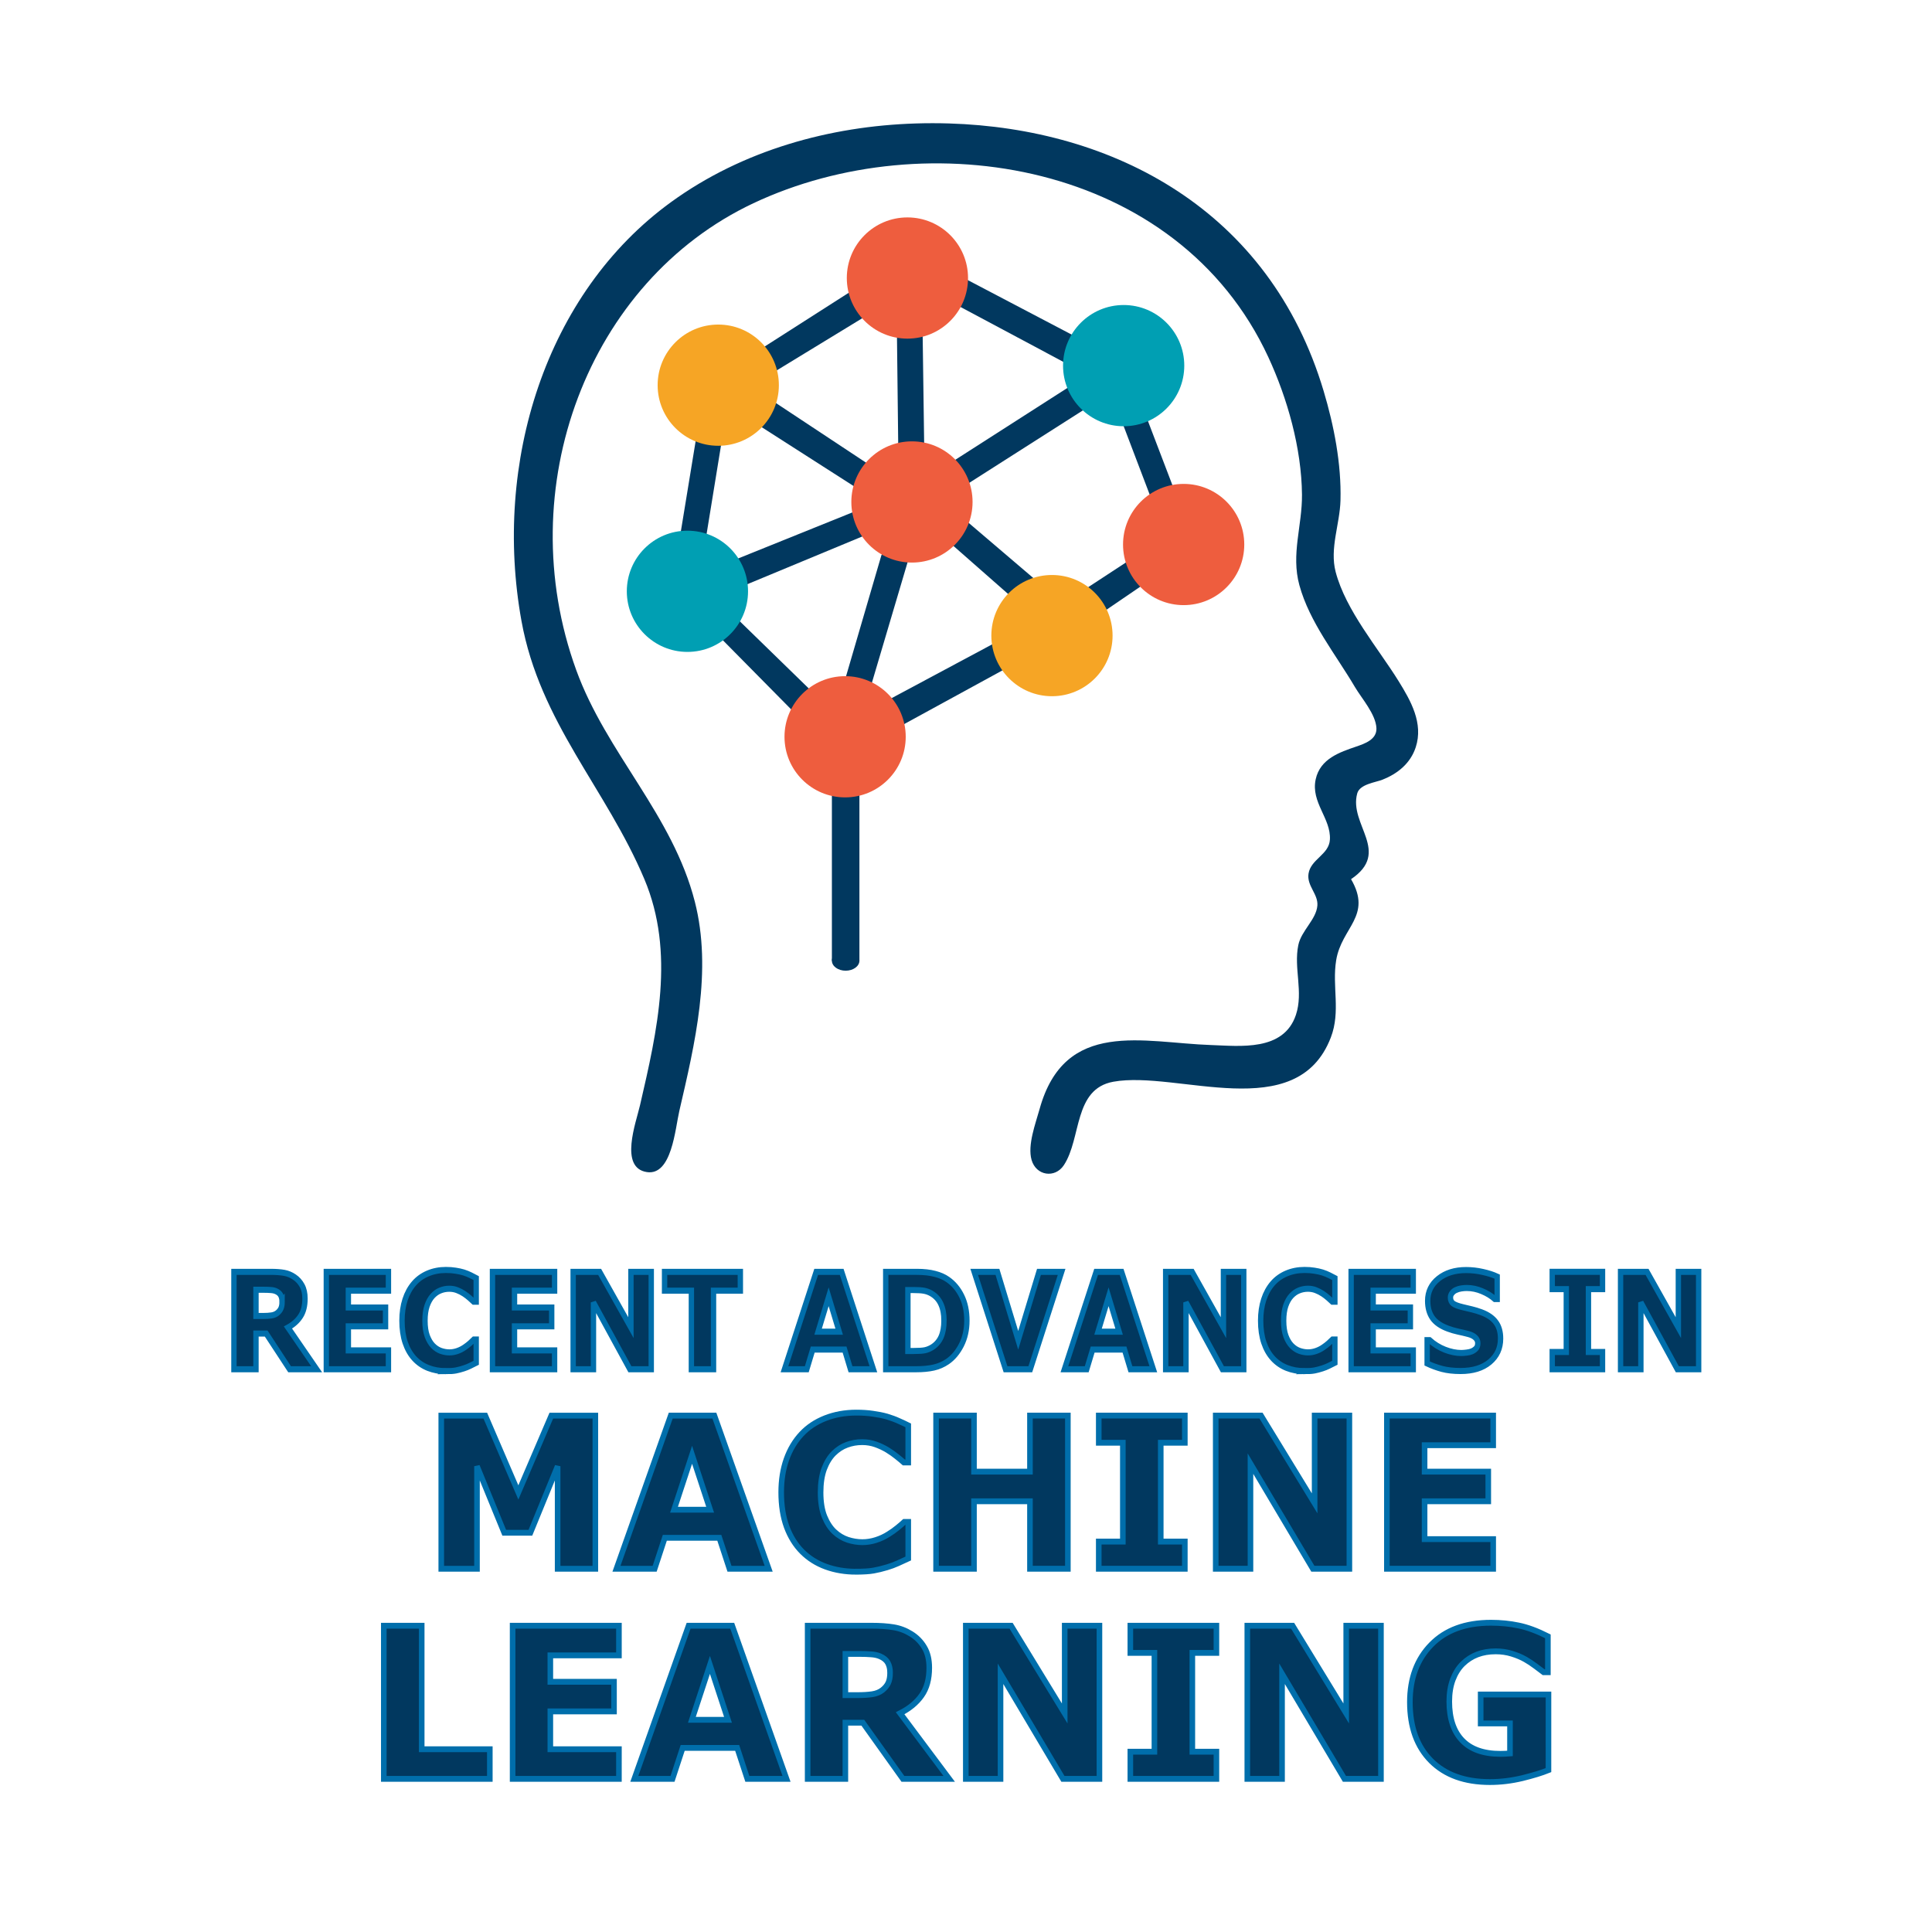 <?xml version="1.0" encoding="UTF-8" standalone="no"?>
<!-- Created with Inkscape (http://www.inkscape.org/) -->

<svg
   width="1024"
   height="1024"
   viewBox="0 0 270.933 270.933"
   version="1.1"
   id="svg1"
   xml:space="preserve"
   sodipodi:docname="raml.svg"
   inkscape:version="1.3.2 (091e20e, 2023-11-25, custom)"
   xmlns:inkscape="http://www.inkscape.org/namespaces/inkscape"
   xmlns:sodipodi="http://sodipodi.sourceforge.net/DTD/sodipodi-0.dtd"
   xmlns="http://www.w3.org/2000/svg"
   xmlns:svg="http://www.w3.org/2000/svg"><sodipodi:namedview
     id="namedview1"
     pagecolor="#ffffff"
     bordercolor="#000000"
     borderopacity="0.25"
     inkscape:showpageshadow="2"
     inkscape:pageopacity="0.0"
     inkscape:pagecheckerboard="0"
     inkscape:deskcolor="#d1d1d1"
     inkscape:document-units="mm"
     inkscape:zoom="0.70710678"
     inkscape:cx="158.39192"
     inkscape:cy="955.30126"
     inkscape:window-width="2560"
     inkscape:window-height="1369"
     inkscape:window-x="2552"
     inkscape:window-y="-8"
     inkscape:window-maximized="1"
     inkscape:current-layer="layer2"
     showguides="true"><sodipodi:guide
       position="118.623,157.881"
       orientation="1,0"
       id="guide1"
       inkscape:locked="false" /></sodipodi:namedview><defs
     id="defs1" /><g
     inkscape:groupmode="layer"
     id="layer2"
     inkscape:label="Ebene 2"><g
       id="g58"
       inkscape:label="Edges"
       style="display:inline;fill:#01385f;fill-opacity:1"><path
         style="fill:#01385f;fill-opacity:1;stroke-width:0.265"
         d="m 100.708,89.25 0.179,0.045 10.921,11.056 1.6,-3.816 -10.306,-10.037 z"
         id="path46" /><path
         style="fill:#01385f;fill-opacity:1;stroke-width:0.265"
         d="m 123.623,77.795 -5.079,17.385 3.671,0.75 5.081,-17.154 -3.656,-1.219 0.032,0.316 z"
         id="path47"
         sodipodi:nodetypes="ccccccc" /><path
         style="fill:#01385f;fill-opacity:1;stroke-width:0.265"
         d="m 123.877,98.525 16.268,-8.704 2.03,3.212 -1.46,0.902 -14.851,8.115 z"
         id="path48" /><path
         style="fill:#01385f;fill-opacity:1;stroke-width:0.265"
         d="m 134.412,72.107 10.966,9.355 -3.088,2.641 -9.981,-8.773 z"
         id="path49" /><path
         style="fill:#01385f;fill-opacity:1;stroke-width:0.265"
         d="m 152.203,82.605 6.33,-4.146 2.026,3.418 -0.443,0.253 -6.267,4.273 z"
         id="path50" /><path
         style="fill:#01385f;fill-opacity:1;stroke-width:0.265"
         d="m 160.78,58.52 3.988,10.444 -3.355,0.886 -4.178,-10.982 z"
         id="path51" /><path
         style="fill:#01385f;fill-opacity:1;stroke-width:0.265"
         d="m 150.621,53.804 -17.629,11.299 1.709,3.387 17.819,-11.362 z"
         id="path52" /><path
         style="fill:#01385f;fill-opacity:1;stroke-width:0.265"
         d="m 151.095,47.348 -17.312,-9.083 -0.285,4.146 16.489,8.799 z"
         id="path53" /><path
         style="fill:#01385f;fill-opacity:1;stroke-width:0.265"
         d="m 120.369,40.194 -14.558,9.31 2.083,3.066 14.274,-8.704 z"
         id="path54" /><path
         style="fill:#01385f;fill-opacity:1;stroke-width:0.265"
         d="m 107.767,55.83 14.496,9.59 -2.089,3.038 -14.432,-9.242 z"
         id="path55" /><path
         style="fill:#01385f;fill-opacity:1;stroke-width:0.265"
         d="m 125.776,46.303 0.19,16.553 3.64,-0.127 -0.222,-16.078 z"
         id="path56" /><path
         style="fill:#01385f;fill-opacity:1;stroke-width:0.265"
         d="m 97.639,61.337 -2.469,15.065 3.64,0.19 2.5,-15.35 -3.893,-0.032 z"
         id="path57" /><path
         style="fill:#01385f;fill-opacity:1;stroke-width:0.265"
         d="m 102.45,78.744 17.977,-7.248 1.108,3.481 -17.914,7.438 z"
         id="path58" /><ellipse
         style="display:inline;fill:#01385f;fill-opacity:1;stroke-width:0.338"
         id="path44"
         cx="118.59"
         cy="134.718"
         rx="1.93"
         ry="1.408" /><rect
         style="display:inline;fill:#01385f;fill-opacity:1;stroke-width:0.27"
         id="rect44"
         width="3.86"
         height="24.083"
         x="116.66"
         y="110.65" /></g><path
       id="path29"
       style="display:inline;fill:#01385f;fill-opacity:1;stroke:none"
       d="m 133.072,17.311 c -1.54,-0.047 -3.086,-0.046 -4.633,0.002 -12.019,0.369 -24.265,3.727 -34.311,11.011 C 76.438,41.152 69.129,64.957 73.128,87.077 c 2.575,14.243 11.887,23.516 17.235,36.21 4.341,10.306 1.814,21.231 -0.614,31.717 -0.566,2.445 -2.932,8.756 0.953,9.361 3.5,0.545 3.978,-6.051 4.561,-8.568 2.188,-9.438 4.644,-19.687 2.179,-29.338 C 94.316,114.222 85.046,105.643 80.801,93.949 71.55,68.468 82.418,39.452 105.647,28.502 c 24.268,-11.44 59.512,-5.847 72.212,21.573 2.677,5.78 4.666,12.789 4.724,19.294 0.039,4.358 -1.557,8.335 -0.367,12.687 1.425,5.215 5.118,9.742 7.782,14.273 0.939,1.597 2.946,3.837 3.025,5.798 0.064,1.597 -1.698,2.178 -2.825,2.565 -2.316,0.795 -5.06,1.699 -5.692,4.589 -0.709,3.242 2.155,5.479 1.992,8.455 -0.116,2.121 -2.668,2.73 -2.996,4.767 -0.276,1.716 1.365,2.859 1.239,4.486 -0.153,1.963 -2.257,3.516 -2.675,5.551 -0.666,3.239 0.74,6.562 -0.334,9.779 -1.721,5.155 -7.861,4.365 -11.875,4.233 -9.483,-0.312 -20.543,-3.772 -24.074,8.983 -0.554,2 -1.718,5.049 -1.122,7.125 0.642,2.237 3.291,2.612 4.527,0.738 2.492,-3.779 1.331,-10.688 6.944,-11.703 8.969,-1.622 25.732,6.184 30.494,-6.204 1.411,-3.67 0.151,-7.16 0.752,-10.837 0.757,-4.633 5.097,-6.19 2.085,-11.365 5.678,-3.824 -0.34,-7.631 0.866,-12.024 0.357,-1.302 2.548,-1.533 3.546,-1.928 2.059,-0.815 3.905,-2.239 4.66,-4.55 1.1,-3.366 -0.706,-6.529 -2.392,-9.251 -2.867,-4.629 -7.421,-9.926 -8.838,-15.33 -0.866,-3.303 0.591,-6.716 0.677,-10.044 0.133,-5.141 -0.91,-10.458 -2.364,-15.33 C 178.043,29.455 156.173,18.015 133.072,17.311 Z"
       inkscape:label="Head"
       sodipodi:nodetypes="scsssssccscsscsssssssssssssssscssscssss" /><g
       id="g36"
       inkscape:label="Neurons"
       style="display:inline"><circle
         style="fill:#ee5d3e;fill-opacity:1;stroke-width:0.286"
         id="path35"
         cx="118.514"
         cy="103.322"
         r="8.5"
         inkscape:label="Neuron 1" /><circle
         style="display:inline;fill:#009fb3;fill-opacity:1;stroke-width:0.286"
         id="path35-6"
         cx="96.401"
         cy="82.92"
         r="8.5"
         inkscape:label="Neuron 2" /><circle
         style="display:inline;fill:#f6a525;fill-opacity:1;stroke-width:0.286"
         id="path35-6-1"
         cx="100.724"
         cy="54.015"
         r="8.5"
         inkscape:label="Neuron 3" /><circle
         style="display:inline;fill:#ee5d3e;fill-opacity:1;stroke-width:0.286"
         id="path35-6-1-0"
         cx="127.252"
         cy="38.989"
         r="8.5"
         inkscape:label="Neuron 4" /><circle
         style="display:inline;fill:#009fb3;fill-opacity:1;stroke-width:0.286"
         id="path35-6-1-0-4"
         cx="157.576"
         cy="51.274"
         r="8.5"
         inkscape:label="Neuron 5" /><circle
         style="display:inline;fill:#ee5d3e;fill-opacity:1;stroke-width:0.286"
         id="path35-6-1-0-4-2"
         cx="165.989"
         cy="76.36"
         r="8.5"
         inkscape:label="Neuron 6" /><circle
         style="display:inline;fill:#f6a525;fill-opacity:1;stroke-width:0.286"
         id="path35-6-1-0-4-2-9"
         cx="147.521"
         cy="89.134"
         r="8.5"
         inkscape:label="Neuron 7" /><circle
         style="display:inline;fill:#ee5d3e;fill-opacity:1;stroke-width:0.286"
         id="path35-6-1-0-4-2-9-0"
         cx="127.887"
         cy="70.392"
         r="8.5"
         inkscape:label="Neuron 8" /></g><g
       id="g1"
       inkscape:label="Text"
       style="fill:#01385f;fill-opacity:1;stroke:#006eab;stroke-opacity:1;stroke-width:0.8;stroke-dasharray:none"><path
         style="font-weight:bold;font-size:17.639px;font-family:'New Order';-inkscape-font-specification:'New Order Bold'"
         d="m 42.129,171.4 q 0,-0.482 -0.198,-0.827 -0.198,-0.345 -0.68,-0.543 -0.336,-0.138 -0.784,-0.164 -0.448,-0.035 -1.042,-0.035 h -1.197 v 3.454 h 1.016 q 0.792,0 1.326,-0.077 0.534,-0.077 0.896,-0.353 0.345,-0.267 0.5,-0.586 0.164,-0.327 0.164,-0.87 z m 5.159,8.897 h -4.039 l -3.497,-4.703 h -1.524 v 4.703 h -3.29 v -12.824 h 5.547 q 1.137,0 1.955,0.129 0.818,0.129 1.533,0.56 0.723,0.431 1.145,1.12 0.431,0.68 0.431,1.714 0,1.421 -0.663,2.317 -0.655,0.896 -1.878,1.49 z m 10.723,0 h -9.276 v -12.824 h 9.276 v 2.48 h -5.986 v 2.213 h 5.555 v 2.48 h -5.555 v 3.169 h 5.986 z m 8.57,0.25 q -1.43,0 -2.644,-0.422 -1.206,-0.422 -2.076,-1.257 -0.87,-0.835 -1.352,-2.084 -0.474,-1.249 -0.474,-2.885 0,-1.524 0.456,-2.765 0.456,-1.24 1.326,-2.127 0.835,-0.853 2.067,-1.318 1.24,-0.465 2.704,-0.465 0.81,0 1.456,0.095 0.655,0.086 1.206,0.233 0.577,0.164 1.042,0.37 0.474,0.198 0.827,0.37 v 3.109 h -0.379 q -0.241,-0.207 -0.612,-0.491 -0.362,-0.284 -0.827,-0.56 -0.474,-0.276 -1.025,-0.465 -0.551,-0.189 -1.18,-0.189 -0.698,0 -1.326,0.224 -0.629,0.215 -1.163,0.723 -0.508,0.491 -0.827,1.301 -0.31,0.81 -0.31,1.964 0,1.206 0.336,2.015 0.345,0.81 0.861,1.275 0.525,0.474 1.171,0.68 0.646,0.198 1.275,0.198 0.603,0 1.189,-0.181 0.594,-0.181 1.094,-0.491 0.422,-0.25 0.784,-0.534 0.362,-0.284 0.594,-0.491 h 0.345 v 3.066 q -0.482,0.215 -0.922,0.405 -0.439,0.189 -0.922,0.327 -0.629,0.181 -1.18,0.276 -0.551,0.095 -1.516,0.095 z m 16.244,-0.25 h -9.276 v -12.824 h 9.276 v 2.48 h -5.986 v 2.213 h 5.555 v 2.48 h -5.555 v 3.169 h 5.986 z m 14.435,0 h -3.187 l -5.443,-8.802 v 8.802 h -3.032 v -12.824 h 3.953 l 4.677,7.347 v -7.347 h 3.032 z M 110.566,169.953 h -4.005 v 10.344 h -3.307 V 169.953 h -4.005 v -2.48 h 11.317 z m 19.87,10.344 h -3.419 l -0.887,-2.592 h -4.754 l -0.887,2.592 h -3.333 l 4.737,-12.824 h 3.807 z m -5.107,-4.944 -1.576,-4.599 -1.576,4.599 z m 19.069,-1.456 q 0,1.791 -0.818,3.213 -0.818,1.412 -2.067,2.17 -0.939,0.568 -2.058,0.792 -1.12,0.224 -2.653,0.224 h -4.522 v -12.824 h 4.651 q 1.568,0 2.704,0.267 1.137,0.258 1.912,0.741 1.326,0.81 2.084,2.188 0.767,1.369 0.767,3.23 z m -3.419,-0.026 q 0,-1.266 -0.465,-2.162 -0.456,-0.904 -1.456,-1.412 -0.508,-0.25 -1.042,-0.336 -0.525,-0.095 -1.593,-0.095 h -0.835 v 8.027 h 0.835 q 1.18,0 1.731,-0.103 0.551,-0.112 1.077,-0.396 0.904,-0.517 1.326,-1.378 0.422,-0.87 0.422,-2.145 z m 17.57,-6.399 -4.677,12.824 h -3.703 l -4.677,-12.824 h 3.471 l 3.101,9.009 3.101,-9.009 z m 13.694,12.824 h -3.419 l -0.887,-2.592 h -4.754 l -0.887,2.592 h -3.333 l 4.737,-12.824 h 3.807 z m -5.107,-4.944 -1.576,-4.599 -1.576,4.599 z m 18.612,4.944 h -3.187 l -5.443,-8.802 v 8.802 h -3.032 v -12.824 h 3.953 l 4.677,7.347 v -7.347 h 3.032 z m 9.069,0.25 q -1.43,0 -2.644,-0.422 -1.206,-0.422 -2.076,-1.257 -0.87,-0.835 -1.352,-2.084 -0.474,-1.249 -0.474,-2.885 0,-1.524 0.456,-2.765 0.456,-1.24 1.326,-2.127 0.835,-0.853 2.067,-1.318 1.24,-0.465 2.704,-0.465 0.81,0 1.456,0.095 0.655,0.086 1.206,0.233 0.577,0.164 1.042,0.37 0.474,0.198 0.827,0.37 v 3.109 h -0.379 q -0.241,-0.207 -0.612,-0.491 -0.362,-0.284 -0.827,-0.56 -0.474,-0.276 -1.025,-0.465 -0.551,-0.189 -1.18,-0.189 -0.698,0 -1.326,0.224 -0.629,0.215 -1.163,0.723 -0.508,0.491 -0.827,1.301 -0.31,0.81 -0.31,1.964 0,1.206 0.336,2.015 0.345,0.81 0.861,1.275 0.525,0.474 1.171,0.68 0.646,0.198 1.275,0.198 0.603,0 1.189,-0.181 0.594,-0.181 1.094,-0.491 0.422,-0.25 0.784,-0.534 0.362,-0.284 0.594,-0.491 h 0.345 v 3.066 q -0.482,0.215 -0.922,0.405 -0.439,0.189 -0.922,0.327 -0.629,0.181 -1.18,0.276 -0.551,0.095 -1.516,0.095 z m 16.244,-0.25 h -9.276 v -12.824 h 9.276 v 2.48 h -5.986 v 2.213 h 5.555 v 2.48 h -5.555 v 3.169 h 5.986 z m 13.04,-4.031 q 0,1.895 -1.611,3.083 -1.602,1.18 -4.358,1.18 -1.593,0 -2.782,-0.276 -1.18,-0.284 -2.213,-0.715 v -3.075 h 0.362 q 1.025,0.818 2.291,1.257 1.275,0.439 2.446,0.439 0.301,0 0.792,-0.052 0.491,-0.052 0.801,-0.172 0.379,-0.155 0.62,-0.388 0.25,-0.233 0.25,-0.689 0,-0.422 -0.362,-0.723 -0.353,-0.31 -1.042,-0.474 -0.723,-0.172 -1.533,-0.319 -0.801,-0.155 -1.507,-0.388 -1.619,-0.525 -2.334,-1.421 -0.706,-0.904 -0.706,-2.239 0,-1.791 1.602,-2.92 1.611,-1.137 4.134,-1.137 1.266,0 2.498,0.25 1.24,0.241 2.145,0.612 v 2.954 h -0.353 q -0.775,-0.62 -1.903,-1.034 -1.12,-0.422 -2.291,-0.422 -0.413,0 -0.827,0.06 -0.405,0.052 -0.784,0.207 -0.336,0.129 -0.577,0.396 -0.241,0.258 -0.241,0.594 0,0.508 0.388,0.784 0.388,0.267 1.464,0.491 0.706,0.146 1.352,0.284 0.655,0.138 1.404,0.379 1.473,0.482 2.17,1.318 0.706,0.827 0.706,2.153 z m 15.227,4.031 h -7.51 v -2.274 h 2.102 v -8.277 h -2.102 v -2.274 h 7.51 v 2.274 h -2.102 v 8.277 h 2.102 z m 14.357,0 h -3.187 l -5.443,-8.802 v 8.802 h -3.032 v -12.824 h 3.953 l 4.677,7.347 v -7.347 h 3.032 z"
         id="text58"
         transform="scale(0.939,1.065)"
         aria-label="RECENT ADVANCES IN&#10;&#10;" /><g
         id="text62"
         style="font-weight:bold;font-size:28.928px;font-family:'New Order';-inkscape-font-specification:'New Order Bold';text-align:center;letter-spacing:0px;word-spacing:0px;text-anchor:middle"
         transform="scale(0.98,1.021)"
         aria-label="MACHINE&#10;LEARNING"><path
           d="M 85.191,215.467 H 79.795 V 201.384 l -3.898,9.139 h -3.743 l -3.898,-9.139 v 14.083 h -5.113 v -21.032 h 6.3 l 4.732,10.551 4.718,-10.551 h 6.3 z m 24.803,0 h -5.608 l -1.455,-4.252 h -7.797 l -1.455,4.252 h -5.466 l 7.769,-21.032 h 6.243 z m -8.376,-8.108 -2.585,-7.543 -2.585,7.543 z m 20.905,8.517 q -2.345,0 -4.336,-0.692 -1.977,-0.692 -3.404,-2.062 -1.427,-1.37 -2.218,-3.418 -0.777,-2.048 -0.777,-4.732 0,-2.5 0.749,-4.534 0.749,-2.034 2.175,-3.489 1.37,-1.398 3.39,-2.161 2.034,-0.763 4.435,-0.763 1.328,0 2.387,0.155 1.073,0.141 1.977,0.381 0.946,0.268 1.709,0.607 0.777,0.325 1.356,0.607 v 5.099 h -0.621 q -0.396,-0.339 -1.003,-0.805 -0.593,-0.466 -1.356,-0.918 -0.777,-0.452 -1.681,-0.763 -0.904,-0.311 -1.935,-0.311 -1.144,0 -2.175,0.367 -1.031,0.353 -1.907,1.186 -0.833,0.805 -1.356,2.133 -0.508,1.328 -0.508,3.22 0,1.977 0.551,3.305 0.565,1.328 1.412,2.09 0.862,0.777 1.921,1.116 1.059,0.325 2.09,0.325 0.989,0 1.949,-0.297 0.975,-0.297 1.794,-0.805 0.692,-0.41 1.285,-0.876 0.593,-0.466 0.975,-0.805 h 0.565 v 5.028 q -0.791,0.353 -1.511,0.664 -0.72,0.311 -1.511,0.537 -1.031,0.297 -1.935,0.452 -0.904,0.155 -2.486,0.155 z m 30.284,-0.41 h -5.424 v -9.266 h -8.009 v 9.266 h -5.424 v -21.032 h 5.424 v 7.698 h 8.009 v -7.698 h 5.424 z m 16.738,0 h -12.317 v -3.729 h 3.446 v -13.574 h -3.446 v -3.729 h 12.317 v 3.729 h -3.446 v 13.574 h 3.446 z m 23.546,0 h -5.226 l -8.927,-14.436 v 14.436 h -4.972 v -21.032 h 6.483 l 7.67,12.049 v -12.049 h 4.972 z m 20.58,0 h -15.213 v -21.032 h 15.213 v 4.068 h -9.817 v 3.63 h 9.111 v 4.068 h -9.111 v 5.198 h 9.817 z"
           id="path1" /><path
           d="M 70.091,244.326 H 54.921 V 223.294 h 5.424 v 16.964 h 9.746 z m 18.475,0 H 73.354 V 223.294 h 15.213 v 4.068 h -9.817 v 3.63 h 9.111 v 4.068 h -9.111 v 5.198 h 9.817 z m 23.984,0 h -5.608 l -1.455,-4.252 h -7.797 l -1.455,4.252 h -5.466 l 7.769,-21.032 h 6.243 z m -8.376,-8.108 -2.585,-7.543 -2.585,7.543 z m 23.193,-6.483 q 0,-0.791 -0.325,-1.356 -0.325,-0.565 -1.116,-0.89 -0.551,-0.226 -1.285,-0.268 -0.734,-0.057 -1.709,-0.057 h -1.963 v 5.664 h 1.667 q 1.299,0 2.175,-0.127 0.876,-0.127 1.469,-0.579 0.565,-0.438 0.819,-0.96 0.268,-0.537 0.268,-1.427 z m 8.461,14.591 h -6.625 l -5.735,-7.712 h -2.5 v 7.712 h -5.396 V 223.294 h 9.096 q 1.864,0 3.206,0.212 1.342,0.212 2.514,0.918 1.186,0.706 1.879,1.836 0.706,1.116 0.706,2.811 0,2.331 -1.088,3.8 -1.073,1.469 -3.079,2.444 z m 21.498,0 h -5.226 l -8.927,-14.436 v 14.436 H 138.202 V 223.294 h 6.483 l 7.67,12.049 V 223.294 h 4.972 z m 16.738,0 h -12.317 v -3.729 h 3.446 v -13.574 h -3.446 v -3.729 h 12.317 v 3.729 h -3.446 v 13.574 h 3.446 z m 23.546,0 h -5.226 l -8.927,-14.436 v 14.436 h -4.972 V 223.294 h 6.483 l 7.67,12.049 V 223.294 h 4.972 z m 23.97,-1.201 q -1.412,0.551 -3.743,1.102 -2.331,0.537 -4.647,0.537 -5.367,0 -8.404,-2.91 -3.037,-2.924 -3.037,-8.065 0,-4.901 3.065,-7.896 3.065,-3.009 8.546,-3.009 2.076,0 3.955,0.381 1.879,0.367 4.181,1.483 v 4.93 h -0.607 q -0.395,-0.297 -1.158,-0.833 -0.763,-0.551 -1.469,-0.932 -0.819,-0.452 -1.921,-0.777 -1.088,-0.325 -2.316,-0.325 -1.441,0 -2.613,0.424 -1.172,0.424 -2.105,1.299 -0.89,0.848 -1.412,2.161 -0.508,1.3 -0.508,3.009 0,3.489 1.85,5.339 1.85,1.85 5.466,1.85 0.311,0 0.678,-0.014 0.381,-0.014 0.692,-0.042 v -4.124 h -4.195 v -3.969 h 9.704 z"
           id="path2" /></g></g></g></svg>
